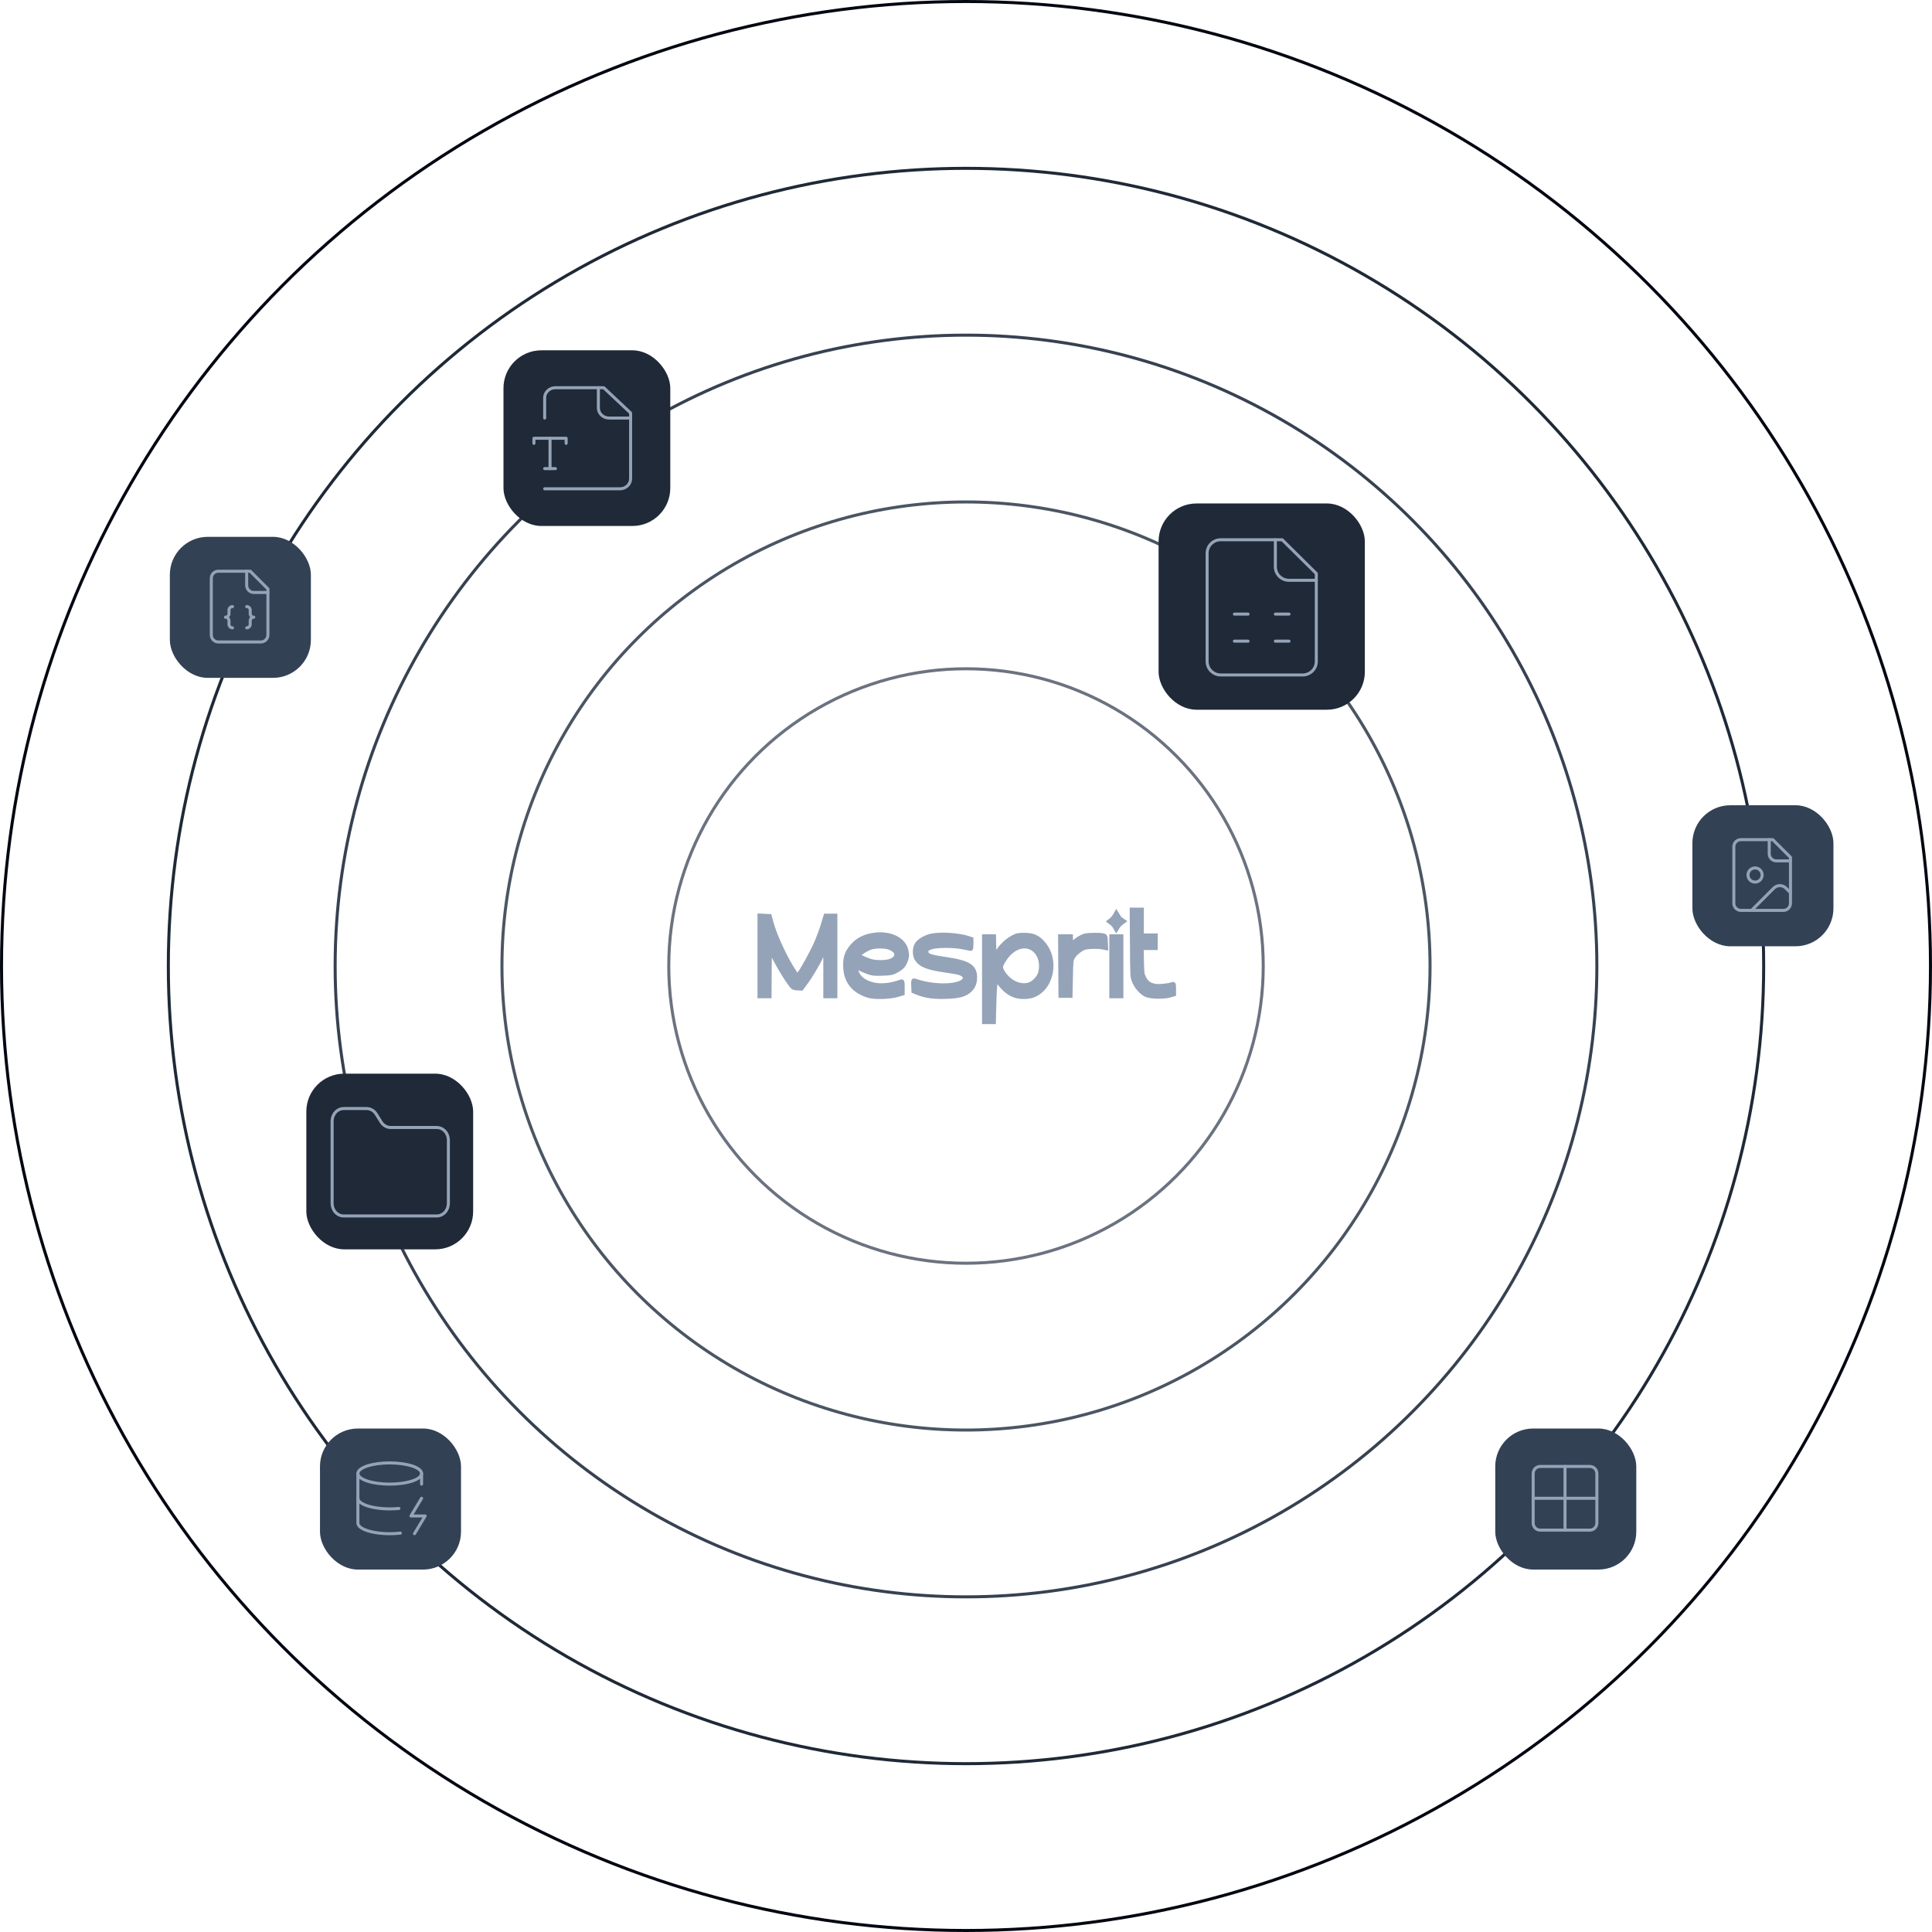 <svg width="1274" height="1274" viewBox="0 0 1274 1274" fill="none" xmlns="http://www.w3.org/2000/svg">
<circle cx="637" cy="637" r="636" stroke="#030712" stroke-width="2"/>
<circle cx="637" cy="637" r="526" stroke="#1F2937" stroke-width="2"/>
<circle cx="637" cy="637" r="416" stroke="#374151" stroke-width="2"/>
<circle cx="637" cy="637" r="306" stroke="#4B5563" stroke-width="2"/>
<circle cx="637" cy="637" r="196" stroke="#6B7280" stroke-width="2"/>
<rect x="764" y="332" width="136" height="136" rx="25" fill="#1F2937"/>
<path d="M845.5 355.917H805C802.613 355.917 800.324 356.856 798.636 358.528C796.948 360.2 796 362.468 796 364.833V436.167C796 438.531 796.948 440.799 798.636 442.472C800.324 444.144 802.613 445.083 805 445.083H859C861.387 445.083 863.676 444.144 865.364 442.472C867.052 440.799 868 438.531 868 436.167V378.208L845.5 355.917Z" stroke="#94A3B8" stroke-width="2" stroke-linecap="round" stroke-linejoin="round"/>
<path d="M841 355.917V373.75C841 376.115 841.948 378.383 843.636 380.055C845.324 381.727 847.613 382.667 850 382.667H868" stroke="#94A3B8" stroke-width="2" stroke-linecap="round" stroke-linejoin="round"/>
<path d="M814 404.958H823" stroke="#94A3B8" stroke-width="2" stroke-linecap="round" stroke-linejoin="round"/>
<path d="M841 404.958H850" stroke="#94A3B8" stroke-width="2" stroke-linecap="round" stroke-linejoin="round"/>
<path d="M814 422.792H823" stroke="#94A3B8" stroke-width="2" stroke-linecap="round" stroke-linejoin="round"/>
<path d="M841 422.792H850" stroke="#94A3B8" stroke-width="2" stroke-linecap="round" stroke-linejoin="round"/>
<rect x="332" y="231" width="110" height="115.846" rx="25" fill="#1F2937"/>
<path d="M359.167 322.333H408.75C410.629 322.333 412.431 321.631 413.759 320.381C415.087 319.13 415.834 317.435 415.834 315.667V272.333L398.125 255.667H366.25C364.372 255.667 362.57 256.369 361.242 257.619C359.913 258.869 359.167 260.565 359.167 262.333V275.667" stroke="#94A3B8" stroke-width="2" stroke-linecap="round" stroke-linejoin="round"/>
<path d="M394.583 255.667V269C394.583 270.768 395.329 272.464 396.658 273.714C397.986 274.964 399.788 275.667 401.666 275.667H415.833" stroke="#94A3B8" stroke-width="2" stroke-linecap="round" stroke-linejoin="round"/>
<path d="M352.083 292.333V289H373.333V292.333" stroke="#94A3B8" stroke-width="2" stroke-linecap="round" stroke-linejoin="round"/>
<path d="M362.708 289V309" stroke="#94A3B8" stroke-width="2" stroke-linecap="round" stroke-linejoin="round"/>
<path d="M359.167 309H366.25" stroke="#94A3B8" stroke-width="2" stroke-linecap="round" stroke-linejoin="round"/>
<rect x="202" y="708" width="110" height="115.846" rx="25" fill="#1F2937"/>
<rect x="1116" y="531" width="93" height="93" rx="25" fill="#334155"/>
<rect x="112" y="354" width="93" height="93" rx="25" fill="#334155"/>
<rect x="986" y="942" width="93" height="93" rx="25" fill="#334155"/>
<rect x="211" y="942" width="93" height="93" rx="25" fill="#334155"/>
<path d="M288 801.833C290.033 801.833 291.983 800.955 293.421 799.393C294.859 797.83 295.667 795.71 295.667 793.5V751.833C295.667 749.623 294.859 747.504 293.421 745.941C291.983 744.378 290.033 743.5 288 743.5H257.717C256.434 743.514 255.17 743.178 254.038 742.522C252.906 741.867 251.944 740.914 251.238 739.75L248.133 734.75C247.435 733.598 246.485 732.652 245.368 731.997C244.25 731.343 243.001 731 241.732 731H226.667C224.633 731 222.683 731.878 221.246 733.441C219.808 735.004 219 737.123 219 739.333V793.5C219 795.71 219.808 797.83 221.246 799.393C222.683 800.955 224.633 801.833 226.667 801.833H288Z" stroke="#94A3B8" stroke-width="2" stroke-linecap="round" stroke-linejoin="round"/>
<path d="M1169 553.667H1148C1146.76 553.667 1145.58 554.158 1144.7 555.033C1143.82 555.909 1143.33 557.096 1143.33 558.333V595.667C1143.33 596.904 1143.82 598.091 1144.7 598.966C1145.58 599.842 1146.76 600.333 1148 600.333H1176C1177.24 600.333 1178.42 599.842 1179.3 598.966C1180.17 598.091 1180.67 596.904 1180.67 595.667V565.333L1169 553.667Z" stroke="#94A3B8" stroke-width="2" stroke-linecap="round" stroke-linejoin="round"/>
<path d="M1166.67 553.667V563C1166.67 564.238 1167.16 565.425 1168.03 566.3C1168.91 567.175 1170.1 567.667 1171.33 567.667H1180.67" stroke="#94A3B8" stroke-width="2" stroke-linecap="round" stroke-linejoin="round"/>
<path d="M1157.33 581.667C1159.91 581.667 1162 579.577 1162 577C1162 574.423 1159.91 572.333 1157.33 572.333C1154.76 572.333 1152.67 574.423 1152.67 577C1152.67 579.577 1154.76 581.667 1157.33 581.667Z" stroke="#94A3B8" stroke-width="2" stroke-linecap="round" stroke-linejoin="round"/>
<path d="M1180.67 588.667L1177.64 585.643C1176.59 584.588 1175.16 583.996 1173.67 583.996C1172.18 583.996 1170.75 584.588 1169.69 585.643L1155 600.333" stroke="#94A3B8" stroke-width="2" stroke-linecap="round" stroke-linejoin="round"/>
<path d="M1032 967V1009" stroke="#94A3B8" stroke-width="2" stroke-linecap="round" stroke-linejoin="round"/>
<path d="M1011 988H1053" stroke="#94A3B8" stroke-width="2" stroke-linecap="round" stroke-linejoin="round"/>
<path d="M1048.33 967H1015.67C1013.09 967 1011 969.089 1011 971.667V1004.33C1011 1006.91 1013.09 1009 1015.67 1009H1048.33C1050.91 1009 1053 1006.91 1053 1004.33V971.667C1053 969.089 1050.91 967 1048.33 967Z" stroke="#94A3B8" stroke-width="2" stroke-linecap="round" stroke-linejoin="round"/>
<path d="M165 376.667H144C142.762 376.667 141.575 377.158 140.7 378.033C139.825 378.909 139.333 380.096 139.333 381.333V418.667C139.333 419.904 139.825 421.091 140.7 421.966C141.575 422.842 142.762 423.333 144 423.333H172C173.237 423.333 174.424 422.842 175.3 421.966C176.175 421.091 176.666 419.904 176.666 418.667V388.333L165 376.667Z" stroke="#94A3B8" stroke-width="2" stroke-linecap="round" stroke-linejoin="round"/>
<path d="M162.667 376.667V386C162.667 387.238 163.159 388.425 164.034 389.3C164.909 390.175 166.096 390.667 167.334 390.667H176.667" stroke="#94A3B8" stroke-width="2" stroke-linecap="round" stroke-linejoin="round"/>
<path d="M153.334 400C152.715 400 152.121 400.246 151.684 400.683C151.246 401.121 151 401.714 151 402.333V404.667C151 405.286 150.754 405.879 150.317 406.317C149.879 406.754 149.286 407 148.667 407C149.286 407 149.879 407.246 150.317 407.683C150.754 408.121 151 408.714 151 409.333V411.667C151 412.286 151.246 412.879 151.684 413.317C152.121 413.754 152.715 414 153.334 414" stroke="#94A3B8" stroke-width="2" stroke-linecap="round" stroke-linejoin="round"/>
<path d="M162.667 414C163.286 414 163.879 413.754 164.317 413.317C164.754 412.879 165 412.286 165 411.667V409.333C165 408.714 165.246 408.121 165.684 407.683C166.121 407.246 166.715 407 167.334 407C166.715 407 166.121 406.754 165.684 406.317C165.246 405.879 165 405.286 165 404.667V402.333C165 401.714 164.754 401.121 164.317 400.683C163.879 400.246 163.286 400 162.667 400" stroke="#94A3B8" stroke-width="2" stroke-linecap="round" stroke-linejoin="round"/>
<path d="M257 978.667C268.598 978.667 278 975.533 278 971.667C278 967.801 268.598 964.667 257 964.667C245.402 964.667 236 967.801 236 971.667C236 975.533 245.402 978.667 257 978.667Z" stroke="#94A3B8" stroke-width="2" stroke-linecap="round" stroke-linejoin="round"/>
<path d="M236 971.667V1004.33C235.987 1005.46 236.784 1006.56 238.323 1007.56C239.862 1008.56 242.098 1009.42 244.843 1010.07C247.588 1010.72 250.761 1011.14 254.095 1011.29C257.429 1011.45 260.826 1011.33 264 1010.96" stroke="#94A3B8" stroke-width="2" stroke-linecap="round" stroke-linejoin="round"/>
<path d="M278 971.667V978.667" stroke="#94A3B8" stroke-width="2" stroke-linecap="round" stroke-linejoin="round"/>
<path d="M278 988L271 999.667H280.333L273.333 1011.33" stroke="#94A3B8" stroke-width="2" stroke-linecap="round" stroke-linejoin="round"/>
<path d="M236 988C236.003 989.091 236.772 990.166 238.243 991.141C239.715 992.115 241.85 992.961 244.477 993.612C247.104 994.262 250.151 994.699 253.374 994.888C256.598 995.076 259.909 995.011 263.043 994.697" stroke="#94A3B8" stroke-width="2" stroke-linecap="round" stroke-linejoin="round"/>
<path d="M746.604 621.973C746.748 643.718 746.748 644.059 747.906 646.954C749.305 650.645 752.778 654.562 755.913 655.982C758.855 657.288 767.537 657.458 771.492 656.266L774 655.528V652.121C774 649.169 773.904 648.771 773.18 649.055C771.396 649.907 764.884 650.645 762.279 650.304C758.373 649.85 756.009 648.26 754.369 645.024C753.067 642.412 753.019 641.901 752.826 633.612L752.681 624.982H757.311H761.942V621.007V617.033H757.36H752.778V608.517V600H749.642H746.459L746.604 621.973Z" fill="#94A3B8" stroke="#94A3B8" stroke-width="3"/>
<path d="M735.221 603.918C734.69 604.769 733.677 605.961 732.954 606.586L731.651 607.608L733.002 608.63C733.774 609.141 734.787 610.277 735.221 611.128L736.089 612.604L737.053 611.071C737.536 610.22 738.645 609.084 739.417 608.516L740.816 607.494L739.32 606.472C738.5 605.905 737.825 605.28 737.825 605.11C737.825 604.94 737.439 604.258 736.957 603.577L736.137 602.271L735.221 603.918Z" fill="#94A3B8" stroke="#94A3B8" stroke-width="3"/>
<path d="M501 630.375V656.777H504.135H507.27L507.367 640.766L507.511 624.698L509.007 628.104C511.274 633.157 516.869 642.866 520.149 647.408C522.994 651.383 522.994 651.383 525.695 651.553L528.396 651.723L530.856 648.43C534.184 644.059 538.718 636.451 541.854 629.978L544.41 624.755V640.766V656.777H547.545H550.68V630.375V603.974H547.593H544.555L542.963 609.198C542.143 612.093 540.262 617.26 538.815 620.723C536.017 627.309 528.927 640.255 526.901 642.469L525.695 643.832L523.621 640.766C518.075 632.533 510.936 617.317 508.573 608.516L507.415 604.258L504.183 604.088L501 603.917V630.375Z" fill="#94A3B8" stroke="#94A3B8" stroke-width="3"/>
<path d="M577.208 616.465C570.07 617.317 565.15 619.872 561.291 624.811C558.205 628.786 557.24 632.192 557.529 637.984C558.012 647.352 563.173 653.597 572.867 656.55C576.871 657.742 587 657.401 591.823 655.925L595.055 654.96V650.986C595.055 647.181 595.006 647.068 593.994 647.465C587.434 649.907 580.488 650.588 575.231 649.169C568.768 647.465 565.005 643.945 564.33 638.892L564.041 636.791L566.404 638.211C567.707 639.006 570.359 640.198 572.289 640.879C575.327 641.958 576.63 642.128 581.935 641.901C587.386 641.731 588.399 641.504 590.955 640.084C594.476 638.211 595.875 636.735 597.032 633.782C598.045 631.17 598.142 629.524 597.466 626.572C595.778 619.588 587.289 615.33 577.208 616.465ZM586.421 624.755C592.884 626.969 592.836 632.249 586.325 634.009C583.479 634.804 577.835 634.804 574.7 634.009C571.613 633.214 566.115 630.716 566.115 630.092C566.115 628.786 572.144 625.039 575.231 624.414C578.993 623.676 583.672 623.789 586.421 624.755Z" fill="#94A3B8" stroke="#94A3B8" stroke-width="3"/>
<path d="M613.528 617.317C609.766 618.282 605.908 620.667 604.557 622.938C603.11 625.322 603.11 629.921 604.509 632.192C607.065 636.28 611.503 638.097 623.03 639.744C627.42 640.368 631.712 641.106 632.629 641.447C635.185 642.299 636.632 643.605 636.439 644.967C635.716 650.702 617.339 651.724 603.11 646.784C602.338 646.5 602.242 646.841 602.387 650.02L602.531 653.54L605.184 654.619C610.393 656.72 616.037 657.458 623.995 657.174C632.581 656.89 636.487 655.755 639.623 652.746C641.841 650.531 642.806 648.09 642.806 644.57C642.806 637.359 638.754 634.804 623.513 632.533C612.757 630.943 610.731 630.205 610.731 627.537C610.731 626.004 610.972 625.72 613.384 624.755C616.905 623.278 628.867 623.165 635.33 624.584C637.742 625.095 639.816 625.55 640.057 625.55C640.25 625.55 640.394 624.13 640.394 622.427V619.361L638.369 618.68C631.375 616.465 619.413 615.841 613.528 617.317Z" fill="#94A3B8" stroke="#94A3B8" stroke-width="3"/>
<path d="M670.058 617.203C664.945 619.19 659.446 624.357 656.842 629.524L655.588 632.079L655.443 624.811L655.298 617.601H652.211H649.076V645.705V673.81H652.163H655.202L655.491 662.341C655.636 655.982 656.022 649.623 656.311 648.147L656.89 645.421L659.35 648.658C664.27 655.017 669.431 657.628 676.231 657.231C679.318 657.061 680.862 656.663 683.225 655.414C693.837 649.68 696.538 632.93 688.483 622.881C684.962 618.452 681.778 616.806 676.376 616.636C673.675 616.522 671.263 616.749 670.058 617.203ZM679.511 624.698C685.058 627.026 687.856 633.896 686.167 641.163C685.396 644.57 681.73 648.487 678.498 649.396C672.325 651.156 665.186 647.692 661.134 641.05C659.253 637.984 659.398 637.075 662.292 632.59C666.874 625.436 673.772 622.313 679.511 624.698Z" fill="#94A3B8" stroke="#94A3B8" stroke-width="3"/>
<path d="M715.493 617.09C713.033 617.771 709.415 620.042 707.583 622.086L705.991 623.789V620.667V617.601H702.615H699.238L699.335 637.018L699.479 656.493H702.615H705.75L705.991 644.797C706.232 633.612 706.28 633.044 707.39 631.114C708.788 628.786 712.165 625.947 714.914 624.925C717.085 624.13 723.934 623.903 727.117 624.584L729.191 624.982L729.046 621.178C728.902 617.43 728.853 617.317 727.455 616.976C725.332 616.408 717.615 616.522 715.493 617.09Z" fill="#94A3B8" stroke="#94A3B8" stroke-width="3"/>
<path d="M733.002 637.189V656.777H736.137H739.272V637.189V617.601H736.137H733.002V637.189Z" fill="#94A3B8" stroke="#94A3B8" stroke-width="3"/>
</svg>
